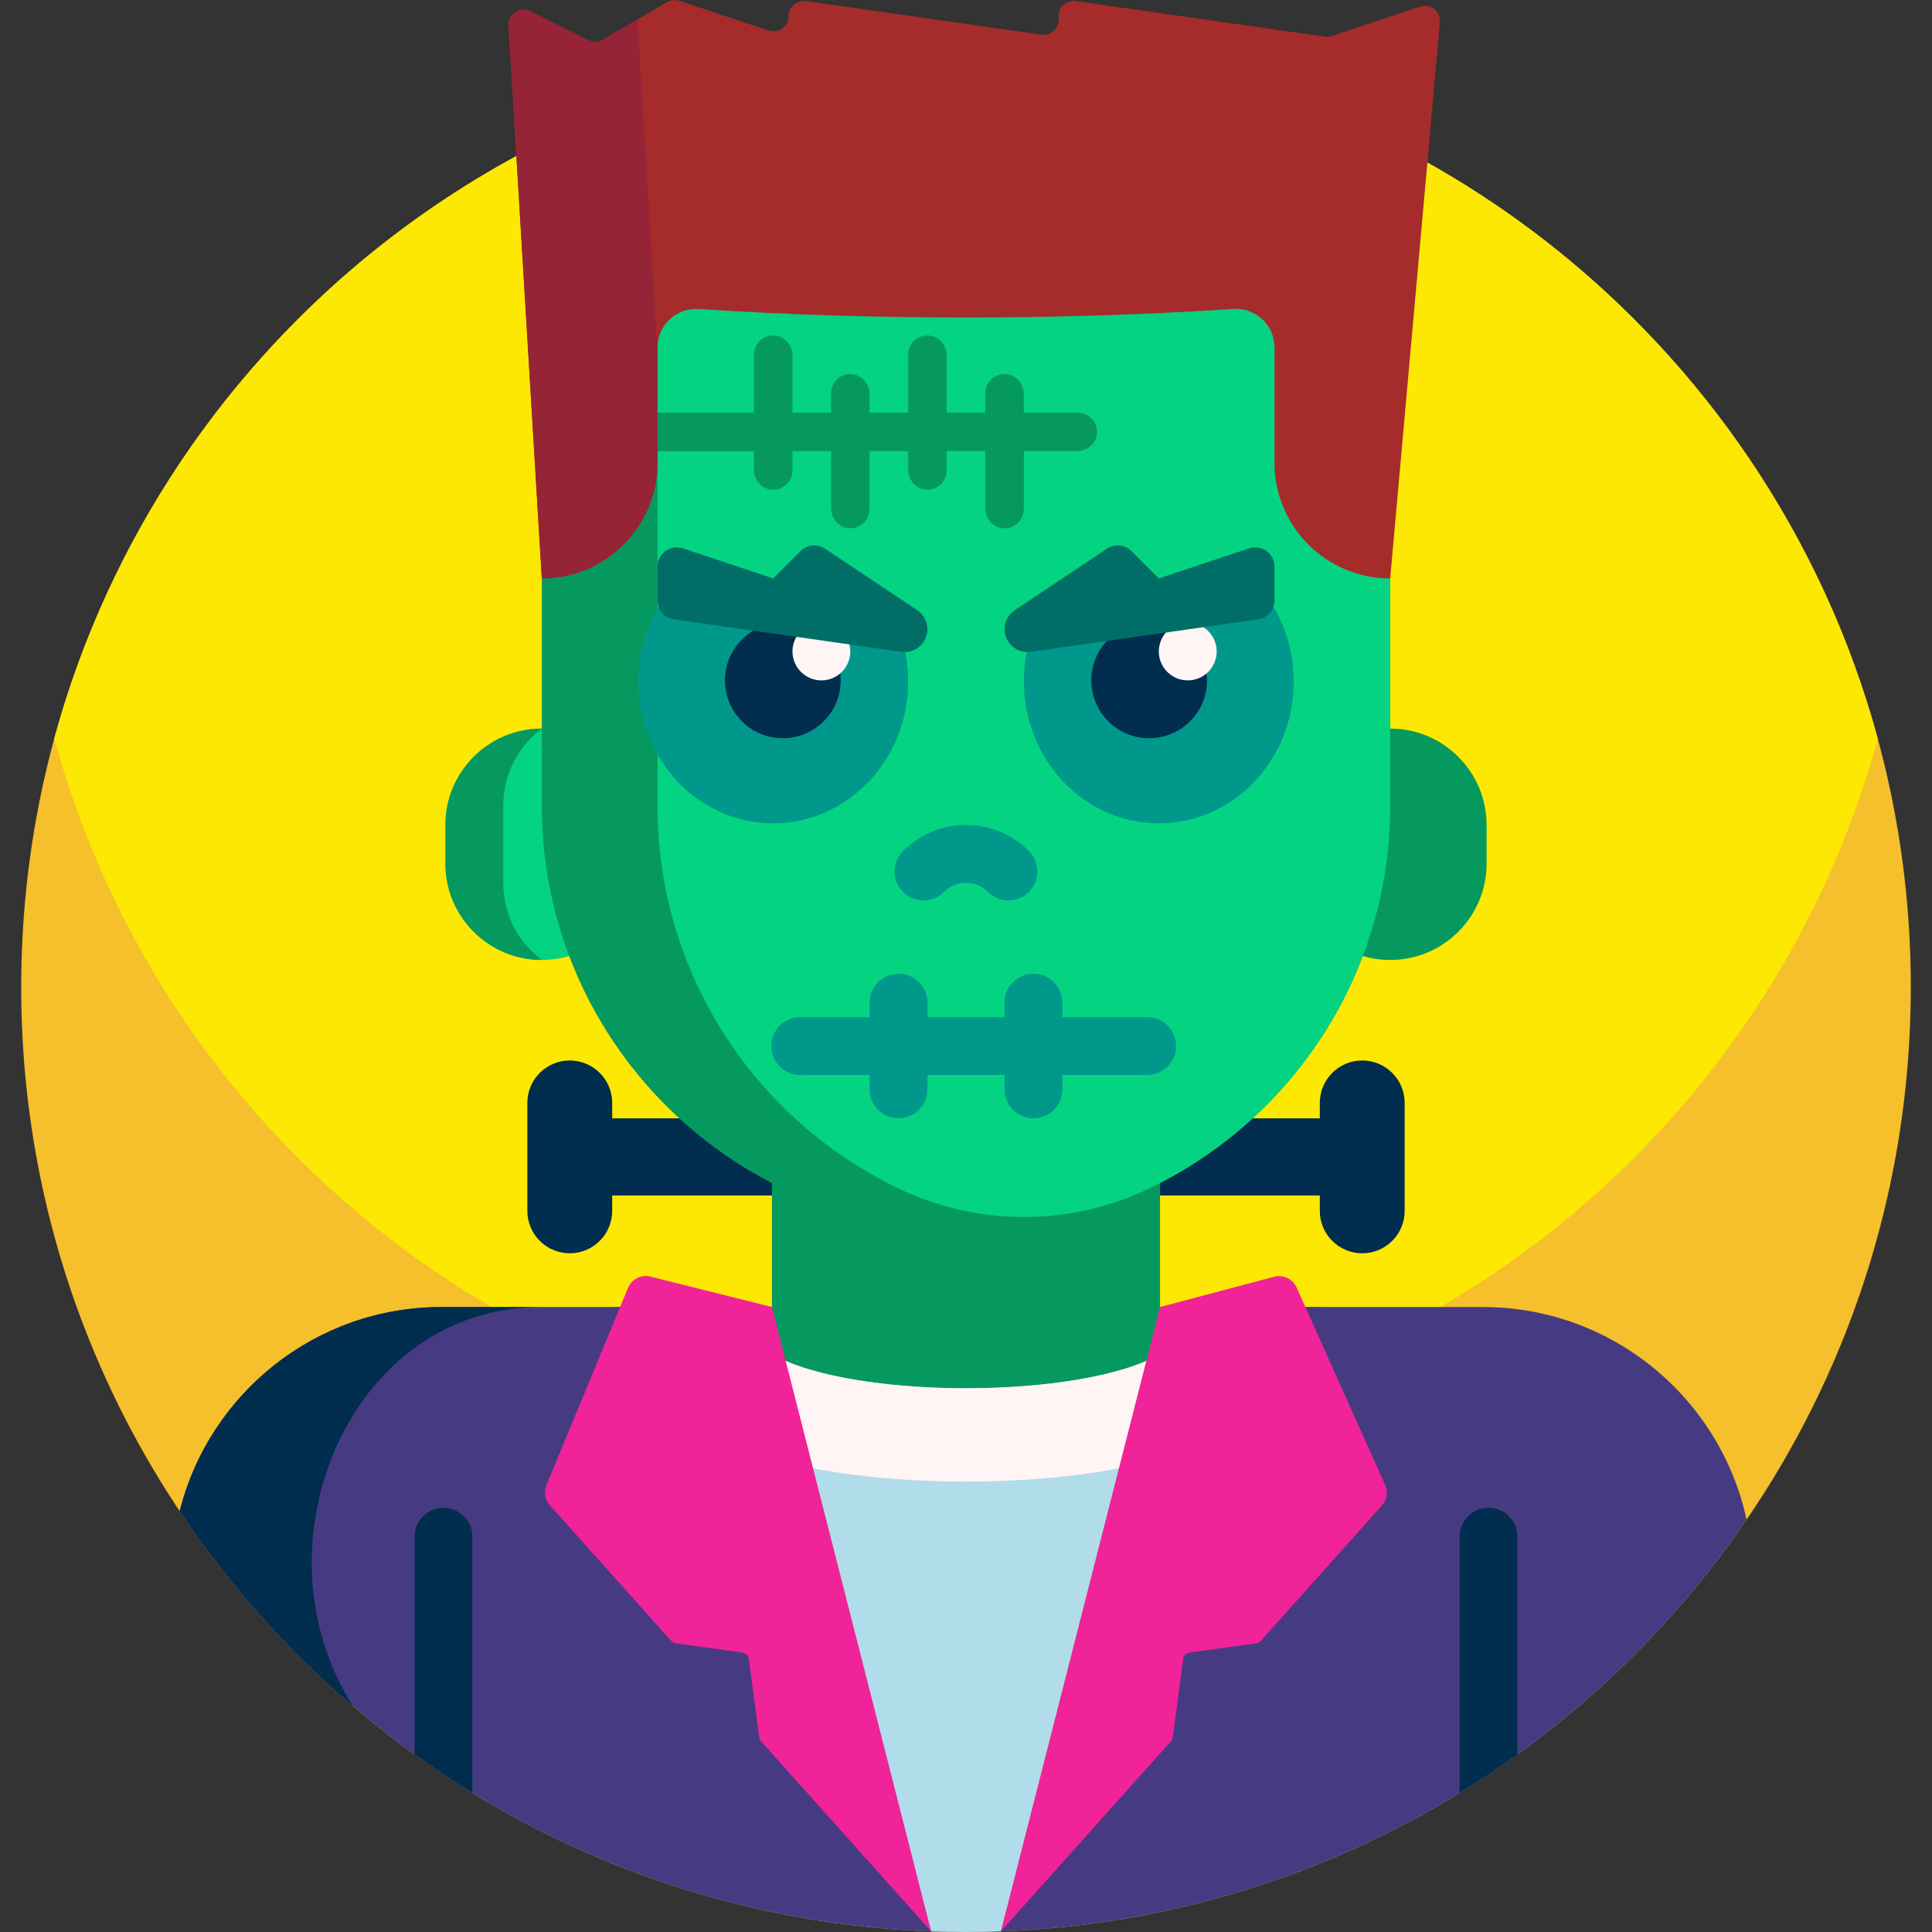 <svg id="Capa_1" enable-background="new 0 0 501 501" height="512" viewBox="0 0 501 501" width="512" xmlns="http://www.w3.org/2000/svg"><rect x="0" y="0" width="501" height="501" fill="#333333" stroke="none"/><g><path d="m495.5 256c0 135.31-109.69 245-245 245s-245-109.69-245-245 109.69-245 245-245 245 109.69 245 245z" fill="#f5c02c"/><path d="m486.921 191.5c-28.312 104.017-123.434 180.5-236.421 180.5s-208.109-76.483-236.421-180.5c28.312-104.017 123.434-180.5 236.421-180.5s208.109 76.483 236.421 180.5z" fill="#fde803"/><path d="m364.25 286v28c0 6.075-4.925 11-11 11s-11-4.925-11-11v-4h-183.5v4c0 6.075-4.925 11-11 11s-11-4.925-11-11v-28c0-6.075 4.925-11 11-11s11 4.925 11 11v4h183.5v-4c0-6.075 4.925-11 11-11s11 4.925 11 11z" fill="#012d4e"/><path d="m140.5 248.936c-13.807 0-25-11.193-25-25v-10c0-13.807 11.193-25 25-25 13.807 0 25 11.193 25 25v10c0 13.807-11.193 25-25 25z" fill="#04d481"/><path d="m300.819 306.777v32.159h39.681c.184 0 .368.001.552.002 22.659.175 28.814 31.27 8.075 40.401-30.175 13.285-63.54 20.661-98.627 20.661s-68.452-7.376-98.628-20.661c-20.739-9.131-14.584-40.226 8.075-40.401.184-.001.368-.002.552-.002h39.681v-32.159c-35.443-18.265-59.681-55.222-59.681-97.841v-130.936h220v110.936c13.807 0 25 11.193 25 25v10c0 13.807-11.193 25-25 25-2.468 0-4.853-.358-7.105-1.024-9.666 25.506-28.545 46.482-52.575 58.865zm-160.321-57.841c-6.071-4.561-9.998-11.822-9.998-20v-20c0-8.178 3.927-15.439 9.998-20-13.806.001-24.998 11.194-24.998 25v10c0 13.806 11.192 24.998 24.998 25z" fill="#06995f"/><path d="m360.5 78v130.936c0 43.701-25.485 81.451-62.403 99.197-20.659 9.931-44.535 9.931-65.194 0-36.919-17.746-62.403-55.496-62.403-99.197v-91.936h25v4.785c0 2.611 1.909 4.943 4.509 5.191 2.982.284 5.491-2.053 5.491-4.977v-5h10v14.785c0 2.611 1.909 4.943 4.509 5.191 2.982.284 5.491-2.053 5.491-4.977v-15h10v4.785c0 2.611 1.909 4.943 4.509 5.191 2.982.284 5.491-2.053 5.491-4.977v-5h10v14.785c0 2.611 1.909 4.943 4.509 5.191 2.982.284 5.491-2.053 5.491-4.977v-15h13.785c2.611 0 4.944-1.909 5.191-4.509.284-2.982-2.053-5.491-4.977-5.491h-14v-4.785c0-2.611-1.909-4.943-4.509-5.191-2.982-.284-5.491 2.053-5.491 4.977v5h-10v-14.785c0-2.611-1.909-4.943-4.509-5.191-2.982-.284-5.491 2.053-5.491 4.977v15h-10v-4.785c0-2.611-1.909-4.943-4.509-5.191-2.982-.284-5.491 2.053-5.491 4.977v5h-10v-14.785c0-2.611-1.909-4.943-4.509-5.191-2.982-.284-5.491 2.053-5.491 4.977v15h-25v-29z" fill="#04d481"/><path d="m234.161 220.693c4.505-4.504 10.422-6.757 16.339-6.757s11.834 2.253 16.339 6.757c2.929 2.93 2.929 7.678 0 10.607-2.93 2.928-7.678 2.928-10.607 0-3.16-3.162-8.303-3.162-11.463 0-2.93 2.928-7.678 2.928-10.607 0-2.93-2.929-2.93-7.677-.001-10.607zm1.339-43.943c0-7.503-2.142-14.48-5.818-20.295l-52.136-7.448c-7.38 6.738-12.046 16.668-12.046 27.743 0 20.296 15.67 36.75 35 36.75s35-16.454 35-36.75zm62 87h-22v-3.75c0-4.142-3.358-7.5-7.5-7.5-4.142 0-7.5 3.358-7.5 7.5v3.75h-20v-3.75c0-4.142-3.358-7.5-7.5-7.5-4.142 0-7.5 3.358-7.5 7.5v3.75h-18c-4.142 0-7.5 3.358-7.5 7.5s3.358 7.5 7.5 7.5h18v3.75c0 4.142 3.358 7.5 7.5 7.5 4.142 0 7.5-3.358 7.5-7.5v-3.75h20v3.75c0 4.142 3.358 7.5 7.5 7.5 4.142 0 7.5-3.358 7.5-7.5v-3.75h22c4.142 0 7.5-3.358 7.5-7.5s-3.358-7.5-7.5-7.5zm25.954-114.743-52.136 7.448c-3.676 5.815-5.818 12.793-5.818 20.295 0 20.296 15.67 36.75 35 36.75s35-16.454 35-36.75c0-11.075-4.666-21.006-12.046-27.743z" fill="#01988c"/><path d="m218 176.436c0 8.284-6.716 15-15 15s-15-6.716-15-15 6.716-15 15-15 15 6.715 15 15zm80-15c-8.284 0-15 6.716-15 15s6.716 15 15 15 15-6.716 15-15-6.716-15-15-15z" fill="#012d4e"/><path d="m220.5 168.936c0 4.142-3.358 7.5-7.5 7.5s-7.5-3.358-7.5-7.5 3.358-7.5 7.5-7.5 7.5 3.358 7.5 7.5zm87.5-7.5c-4.142 0-7.5 3.358-7.5 7.5s3.358 7.5 7.5 7.5 7.5-3.358 7.5-7.5-3.358-7.5-7.5-7.5z" fill="#fff5f5"/><path d="m330.5 146.937v8.726c0 2.488-1.83 4.598-4.293 4.95l-58.946 8.421c-3.569.51-6.761-2.259-6.761-5.864 0-1.981.99-3.83 2.638-4.929l23.952-15.968c1.983-1.322 4.624-1.061 6.309.625l7.101 7.102 23.419-7.806c3.237-1.079 6.581 1.33 6.581 4.743zm-160 0v8.726c0 2.488 1.83 4.598 4.293 4.95l58.946 8.421c3.568.51 6.761-2.259 6.761-5.864 0-1.981-.99-3.83-2.638-4.929l-23.952-15.968c-1.983-1.322-4.624-1.061-6.309.625l-7.101 7.102-23.419-7.806c-3.238-1.079-6.581 1.33-6.581 4.743z" fill="#006e66"/><path d="m452.918 394.07c-44.121 64.559-118.321 106.93-202.418 106.93-85.049 0-159.976-43.336-203.905-109.131 7.619-30.411 35.132-52.934 67.905-52.934h85.681c-3.009 1.854-4.681 3.906-4.681 6.064 0 8.284 24.624 15 55 15s55-6.716 55-15c0-2.158-1.672-4.21-4.681-6.064h83.681c33.559.001 61.602 23.616 68.418 55.135z" fill="#463b83"/><path d="m114.5 338.936h26.2c-.774 0-1.545.012-2.314.036-48.462 1.527-73.116 62.268-46.855 103.458-17.199-14.68-32.342-31.697-44.936-50.561 7.619-30.411 35.132-52.933 67.905-52.933zm279 59.564v56.46c-4.869 3.506-9.872 6.837-15 9.985v-66.445c0-4.142 3.358-7.5 7.5-7.5s7.5 3.358 7.5 7.5zm-278.5-7.5c-4.142 0-7.5 3.358-7.5 7.5v56.46c4.869 3.506 9.872 6.837 15 9.985v-66.445c0-4.142-3.358-7.5-7.5-7.5z" fill="#012d4e"/><path d="m310.452 352.423-50.912 148.412c-3 .109-6.013.165-9.039.165s-6.04-.056-9.039-.165l-50.912-148.412c-2.268-6.61 4.952-9.582 4.952-7.423 0 8.284 24.624 15 55 15s55-6.716 55-15c-.002-2.158 7.217.813 4.95 7.423z" fill="#b0dde9"/><path d="m190.548 352.423c-2.268-6.61 2.644-13.488 9.632-13.488-3.009 1.854-4.681 3.906-4.681 6.064 0 8.284 24.624 15 55 15s55-6.716 55-15c0-2.158-1.672-4.21-4.681-6.064 6.988 0 11.9 6.878 9.632 13.488l-8.753 25.515c-12.559 3.841-30.843 6.26-51.199 6.26s-38.64-2.419-51.199-6.26z" fill="#fff5f5"/><path d="m200.181 338.936 41.28 161.9-44.106-49.294c-.268-.3-.44-.673-.492-1.072l-2.663-20.21c-.117-.892-.816-1.595-1.706-1.719l-17.241-2.409c-.468-.066-.898-.295-1.214-.647l-31.443-35.141c-1.281-1.432-1.628-3.47-.894-5.246l21.149-51.11c.948-2.29 3.43-3.541 5.835-2.938zm158.992 46.103-22.935-51.162c-1.002-2.236-3.477-3.416-5.845-2.787l-29.574 7.846-41.28 161.9 44.106-49.294c.268-.3.44-.673.492-1.072l2.663-20.21c.117-.892.815-1.595 1.706-1.719l17.241-2.409c.468-.066.898-.295 1.214-.647l31.375-35.065c1.317-1.473 1.644-3.58.837-5.381z" fill="#f02399"/><path d="m373.363 6.135-12.863 143.865c-16.569 0-30-13.431-30-30v-29.913c0-5.785-4.887-10.352-10.659-9.974-22.061 1.448-45.226 2.22-69.341 2.22-23.988 0-47.236-.764-69.349-2.197-5.77-.374-10.651 4.192-10.651 9.974v29.89c0 16.569-13.431 30-30 30l-8.614-143.086c-.38-3.116 2.863-5.401 5.67-3.996l15.031 7.525c1.193.597 2.608.55 3.758-.127l16.613-9.773c.98-.577 2.162-.701 3.24-.341l23.121 7.707c2.567.856 5.218-1.075 5.181-3.792-.033-2.386 2.233-4.162 4.596-3.825l60.912 8.702c2.371.339 4.493-1.501 4.493-3.897v-.922c0-2.395 2.122-4.236 4.493-3.897l64.587 9.227c.605.086 1.221.031 1.801-.162l22.859-7.62c2.827-.943 5.635 1.477 5.122 4.412z" fill="#a62b2b"/><path d="m170.5 91.112v28.888c0 16.569-13.431 30-30 30l-8.614-143.086c-.38-3.116 2.863-5.401 5.67-3.996l15.031 7.525c1.193.597 2.608.55 3.758-.127l8.974-5.279z" fill="#962437"/></g></svg>